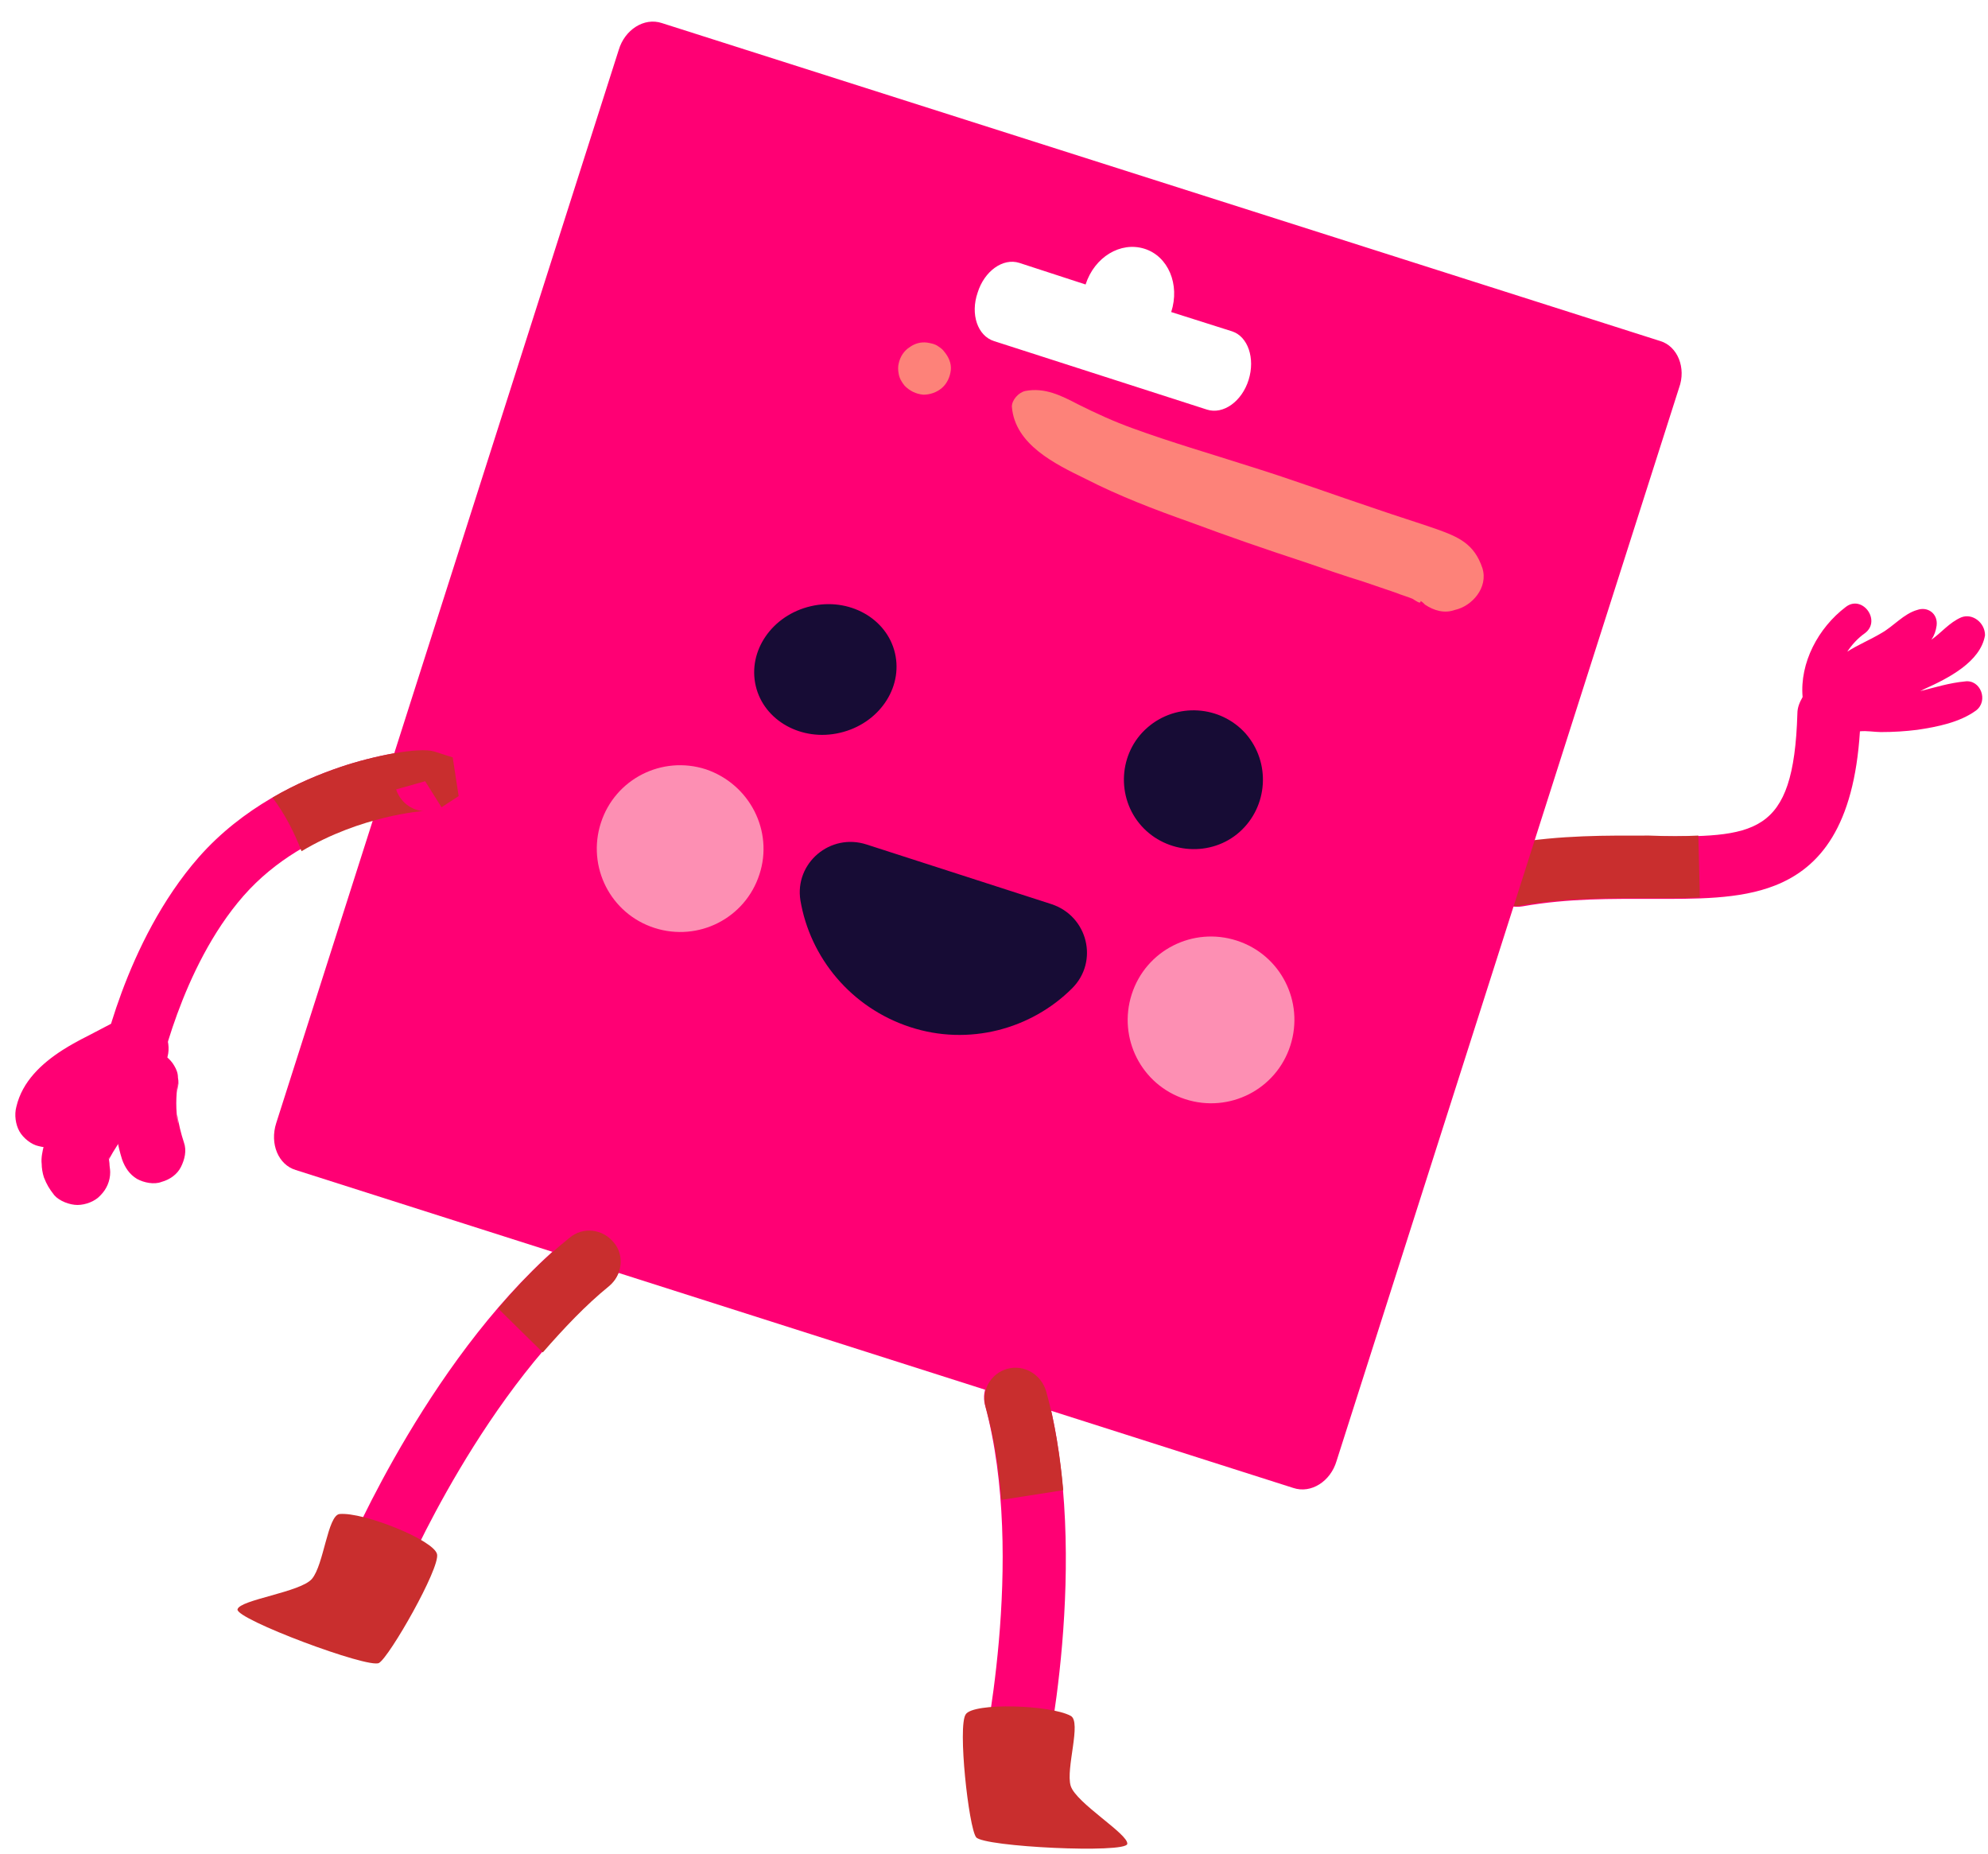 <?xml version="1.0" encoding="utf-8"?>
<!-- Generator: Adobe Illustrator 27.2.0, SVG Export Plug-In . SVG Version: 6.00 Build 0)  -->
<svg version="1.1" id="Warstwa_1" xmlns="http://www.w3.org/2000/svg" xmlns:xlink="http://www.w3.org/1999/xlink" x="0px" y="0px"
	 viewBox="0 0 267 249" style="enable-background:new 0 0 267 249;" xml:space="preserve">
                    <style type="text/css">
                        .st0 {
                            fill: #FF0074;
                        }

                        .st1 {
                            fill: #C92E2E;
                        }

                        .st2 {
                            fill: #FD8279;
                        }

                        .st3 {
                            fill: #170C35;
                        }

                        .st4 {
                            fill: #FD8FB3;
                        }

                        #reka-p {
                            animation: ruch-reka-p 1s ease-in-out infinite alternate;
                            transform: rotate(0deg);
                            transform-origin: 77% 42%;
                        }

                        #reka-l {
                            animation: ruch-reka-l 1s ease-in-out infinite alternate;
                            transform: rotate(0deg);
                            transform-origin: 25% 43%;
                        }

                        @keyframes ruch-reka-p {
                            to {
                                transform: rotate(20deg);
                            }
                        }

                        @keyframes ruch-reka-l {
                            to {
                                transform: rotate(5deg);
                            }
                        }
                    </style>
                    <g id="reka-p">
                        <path class="st0" d="M263.4,82.9c-1.6,0.7-2.6,2-4,3c0.4-0.6,0.6-1.2,0.7-1.9c0.2-1.6-1.2-2.6-2.6-2.1c-1.8,0.5-3.2,2.2-4.8,3.1
		c-1.5,0.9-3.2,1.6-4.6,2.5c0.6-0.9,1.4-1.8,2.4-2.5c2.2-1.7-0.4-5.2-2.6-3.5c-3.7,2.8-6.2,7.5-5.8,12.1c-0.4,0.7-0.7,1.4-0.7,2.2
		c-0.5,16.6-5.7,16.6-19.6,16.5c-5.6,0-11.8-0.1-18.8,1.1c-2.3,0.4-3.8,2.6-3.4,4.9c0.4,2.3,2.6,3.8,4.9,3.4c6.2-1.1,12.1-1,17.3-1
		c5.9,0,11.8,0.1,16.6-1.8c6.1-2.4,10.6-8,11.4-20.7c0.9-0.1,2,0.1,2.8,0.1c1.7,0,3.3-0.1,4.9-0.3c2.7-0.4,5.7-1,7.9-2.6
		c1.7-1.3,0.6-4.2-1.5-3.9c-2.1,0.2-4,0.8-6,1.3c0.2-0.1,0.4-0.2,0.6-0.3c3.1-1.4,7.5-3.6,8.1-7.2C266.6,83.6,264.9,82.3,263.4,82.9
		z" />
                        <path class="st1" d="M228.1,112.2c-2,0.1-4.1,0.1-6.6,0c-5.6,0-11.8-0.1-18.8,1.1c-2.3,0.4-3.8,2.6-3.4,4.9
		c0.4,2.3,2.6,3.8,4.9,3.4c6.2-1.1,12.1-1,17.3-1c2.3,0,4.6,0,6.8-0.1L228.1,112.2z" />
                    </g>
                    <path class="st0"
                        d="M223,45.8L88.9,3.1c-2.4-0.8-5,0.9-5.8,3.6l-46,144.1c-0.9,2.8,0.3,5.6,2.6,6.3l134,42.7c2.4,0.8,5-0.9,5.8-3.6
	l46-144.1C226.5,49.4,225.3,46.5,223,45.8z M167.7,51c-0.9,2.9-3.4,4.7-5.6,4l-28.6-9.2c-2.2-0.7-3.2-3.6-2.2-6.5
	c0.9-2.9,3.4-4.7,5.6-4l8.9,2.9c1.2-3.7,4.7-5.8,7.9-4.8c3.2,1,4.8,4.8,3.6,8.5l8.2,2.6C167.6,45.2,168.6,48.1,167.7,51z" />
                    <g id="noga-l">
                        <path class="st0"
                            d="M47.6,213.7c-1.4-1.2-1.9-3.1-1.2-4.9c0.5-1.1,11.8-27.7,30.1-42.7c1.8-1.4,4.5-1.2,5.9,0.6
		c1.5,1.8,1.2,4.5-0.6,5.9c-16.7,13.6-27.6,39.1-27.7,39.4c-0.9,2.1-3.4,3.2-5.5,2.2C48.3,214.1,47.9,213.9,47.6,213.7z" />
                        <path class="st1" d="M82.4,166.8c-1.5-1.8-4.1-2.1-5.9-0.6c-3.5,2.8-6.7,6.1-9.6,9.5l6,5.9c2.8-3.2,5.7-6.3,8.9-8.9
		C83.6,171.2,83.9,168.5,82.4,166.8z" />
                        <path class="st1" d="M45.6,203.3c3.2-0.3,12.7,3.5,13.1,5.4c0.4,1.9-6.4,13.8-7.8,14.6c-1.4,0.8-19.3-5.9-19-7.2
		c0.3-1.3,8.5-2.3,10-4.1C43.5,210.1,44,203.5,45.6,203.3z" />
                    </g>
                    <g id="noga-r">
                        <path class="st0" d="M136.2,242.1c1.8-0.1,3.4-1.4,3.8-3.3c0.3-1.2,6.6-29.4,0.5-52.2c-0.6-2.2-2.9-3.6-5.2-3
		c-2.2,0.6-3.6,2.9-3,5.1c5.6,20.7-0.5,47.8-0.5,48.1c-0.5,2.2,0.9,4.5,3.2,5C135.4,242.1,135.8,242.2,136.2,242.1z" />
                        <path class="st1" d="M135.3,183.8c2.2-0.6,4.5,0.7,5.2,3c1.2,4.3,1.9,8.8,2.3,13.3l-8.3,1.3c-0.3-4.2-1-8.4-2.1-12.4
		C131.7,186.7,133.1,184.4,135.3,183.8z" />
                        <path class="st1" d="M143.8,230.4c-2.8-1.5-13.1-1.8-14.1-0.2c-1.1,1.6,0.4,15.2,1.4,16.5c1,1.3,20.1,2.2,20.3,0.9
		c0.2-1.3-6.9-5.5-7.6-7.8C143.1,237.5,145.3,231.2,143.8,230.4z" />
                    </g>
                    <path class="st2" d="M199.1,76.3c-1.1-3.3-3.2-4.2-6.3-5.3c-2.6-0.9-5.2-1.7-7.8-2.6c-5.7-1.9-11.4-4-17.2-5.8
	c-5.3-1.7-10.5-3.2-15.7-5.1c-2.5-0.9-4.9-2-7.3-3.2c-2.3-1.2-4.5-2.3-7.1-1.8c-0.9,0.2-1.8,1.2-1.8,2.1c0.4,5.1,5.8,7.7,9.9,9.7
	c4.5,2.3,9.2,4.1,14,5.8c5.1,1.9,10.3,3.7,15.5,5.4c2.6,0.9,5.2,1.8,7.8,2.6c1.5,0.5,2.9,1,4.4,1.5c0.7,0.3,1.5,0.5,2.2,0.8
	c0.8,0.5,1.1,0.7,1.1,0.3c0.2,0.1,0.4,0.3,0.6,0.5c1.2,0.8,2.6,1.2,4,0.7C197.7,81.4,199.9,78.9,199.1,76.3z" />
                    <path class="st2" d="M127.7,49.7c0.1-0.9-0.3-1.8-0.9-2.5c-0.2-0.3-0.5-0.5-0.8-0.7c-0.4-0.3-0.9-0.4-1.5-0.5
	c-0.8-0.1-1.6,0.1-2.3,0.6c-0.8,0.5-1.3,1.3-1.5,2.2c-0.1,0.4-0.1,0.9,0,1.4c0.1,0.6,0.4,1.1,0.8,1.6c0.7,0.7,1.5,1.1,2.5,1.2
	c0.9,0,1.8-0.3,2.5-0.9C127.2,51.5,127.6,50.6,127.7,49.7z" />
                    <g id="oko-l">
                        <path class="st3" d="M120.2,87.7c-1.1-4.7-6.2-7.5-11.3-6.3c-5.2,1.2-8.5,6-7.4,10.7c1.1,4.7,6.2,7.5,11.3,6.3
		C118,97.2,121.3,92.4,120.2,87.7z" />
                    </g>
                    <g id="oko-p">
                        <path class="st3"
                            d="M154.1,97.7c3.9-3.4,9.8-3,13.2,0.8c3.4,3.9,3,9.8-0.8,13.2s-9.8,3-13.2-0.8S150.2,101.1,154.1,97.7z" />
                    </g>
                    <g id="usta">
                        <path class="st3" d="M122.2,137.9c7.9,2.6,16.3,0.3,21.8-5.2c3.6-3.6,2.1-9.7-2.8-11.3l-24.8-8c-4.9-1.6-9.7,2.5-8.9,7.5
		C108.8,128.6,114.3,135.3,122.2,137.9z" />
                    </g>
                    <g id="policzek-l">
                        <path class="st4" d="M102,117.4c-1.9,5.9-8.2,9.1-14.1,7.2c-5.9-1.9-9.1-8.2-7.2-14.1c1.9-5.9,8.2-9.1,14.1-7.2
		C100.7,105.3,103.9,111.6,102,117.4z" />
                    </g>
                    <g id="policzek-p_00000168823826641177189180000016615233837309647281_">
                        <path class="st4" d="M152,133.5c-1.9,5.9,1.3,12.2,7.2,14.1c5.9,1.9,12.2-1.3,14.1-7.2c1.9-5.9-1.3-12.2-7.2-14.1
		C160.2,124.4,153.9,127.6,152,133.5z" />
                    </g>
                    <g id="reka-l">
                        <path class="st0" d="M17.4,148.2c-0.3,0-0.5,0-0.8-0.1c-2.2-0.4-3.6-2.5-3.2-4.7c0.1-0.7,3.3-16.9,13.3-28.3
		c5.9-6.7,13.6-10.3,19-12.1c4.4-1.5,10.5-2.7,12.5-2.1c1.5,0.4,2.6,1.7,2.8,3.3c0.2,1.6-0.5,3.1-1.9,3.9c-0.8,0.5-1.7,0.7-2.6,0.6
		c-2,0.2-15.2,1.8-23.8,11.6c-8.5,9.7-11.4,24.4-11.5,24.6C21,146.9,19.3,148.2,17.4,148.2z" />
                        <path class="st1" d="M61.6,106.9l-0.4-2.6l-0.4-2.6l-2.5-0.8c-2.1-0.6-8.2,0.6-12.6,2.1c-2.6,0.9-5.9,2.2-9.1,4.1
		c1.6,2.1,2.9,4.6,3.9,7.2c8-4.8,16.3-5.4,16.4-5.4c-1.1,0-3-0.8-3.7-2.9l3.9-1.1l-2.2-3.5l4.4,7L61.6,106.9z" />
                        <path class="st0" d="M16.2,136.8c-1.5,0.8-2.9,1.5-4.4,2.3c-1.2,0.6-2.3,1.2-3.4,1.9c-2.8,1.8-5.4,4.2-6.2,7.6
		c-0.3,1.1-0.1,2.4,0.4,3.3c0.5,0.9,1.6,1.8,2.6,2c1.1,0.3,2.4,0.2,3.3-0.4c0.9-0.6,1.7-1.5,2-2.6c0.1-0.3,0.2-0.7,0.3-1
		c-0.1,0.4-0.3,0.7-0.4,1.1c0.2-0.5,0.5-1,0.8-1.4c-0.2,0.3-0.5,0.6-0.7,0.9c0.5-0.7,1.1-1.2,1.7-1.7c-0.3,0.2-0.6,0.5-0.9,0.7
		c1.2-0.9,2.5-1.6,3.9-2.3c1.7-0.9,3.5-1.8,5.3-2.7c0.9-0.5,1.7-1.6,2-2.6c0.3-1.1,0.1-2.4-0.4-3.3
		C20.8,136.2,18.4,135.6,16.2,136.8z" />
                        <path class="st0" d="M13.6,153.9c0,0-0.1-0.1-0.1-0.1c0.2,0.3,0.5,0.6,0.7,0.9c-0.1-0.1-0.1-0.2-0.2-0.3c0.1,0.4,0.3,0.7,0.4,1.1
		c-0.1-0.2-0.1-0.4-0.1-0.6c0,0.4,0.1,0.8,0.1,1.2c0-0.2,0-0.4,0-0.7c0,0.4-0.1,0.8-0.1,1.2c0.1-0.5,0.2-0.9,0.4-1.3
		c-0.1,0.4-0.3,0.7-0.4,1.1c0.5-1.2,1.2-2.2,1.9-3.3c0.7-1.1,1.5-2.2,2.2-3.2c-0.2,0.3-0.5,0.6-0.7,0.9c0.4-0.5,0.8-1,1.2-1.5
		c0.8-0.9,1.3-1.8,1.3-3.1c0-1.1-0.5-2.4-1.3-3.1c-0.8-0.8-1.9-1.3-3.1-1.3c-1.1,0-2.4,0.4-3.1,1.3c-1.8,2.1-3.4,4.4-4.9,6.8
		c-0.7,1.2-1.5,2.5-1.9,3.9c-0.2,0.8-0.4,1.7-0.3,2.5c0,0.5,0.1,1.2,0.3,1.8c0.4,1,0.7,1.5,1.4,2.4c0.7,0.8,2.1,1.3,3.1,1.3
		c1.1,0,2.4-0.5,3.1-1.3c0.8-0.8,1.3-1.9,1.3-3.1c0-0.4-0.1-0.8-0.1-1.2C14.6,155,14.2,154.4,13.6,153.9z" />
                        <path class="st0" d="M15.6,144c-0.3,2-0.5,3.9-0.3,5.9c0.2,2,0.5,3.9,1.1,5.8c0.4,1.1,1,2,2,2.6c0.9,0.5,2.3,0.8,3.3,0.4
		c1.1-0.3,2.1-1,2.6-2c0.5-1,0.8-2.2,0.4-3.3c-0.4-1.2-0.7-2.5-0.9-3.7c0,0.4,0.1,0.8,0.1,1.2c-0.3-1.8-0.3-3.7,0-5.5
		c0,0.4-0.1,0.8-0.1,1.2c0-0.1,0-0.1,0-0.2c0.2-0.6,0.2-1.2,0.1-1.7c0-0.6-0.2-1.1-0.5-1.6c-0.5-0.9-1.6-1.8-2.6-2
		c-1.1-0.3-2.4-0.2-3.3,0.4C16.7,141.9,15.8,142.9,15.6,144z" />
                    </g>
                </svg>